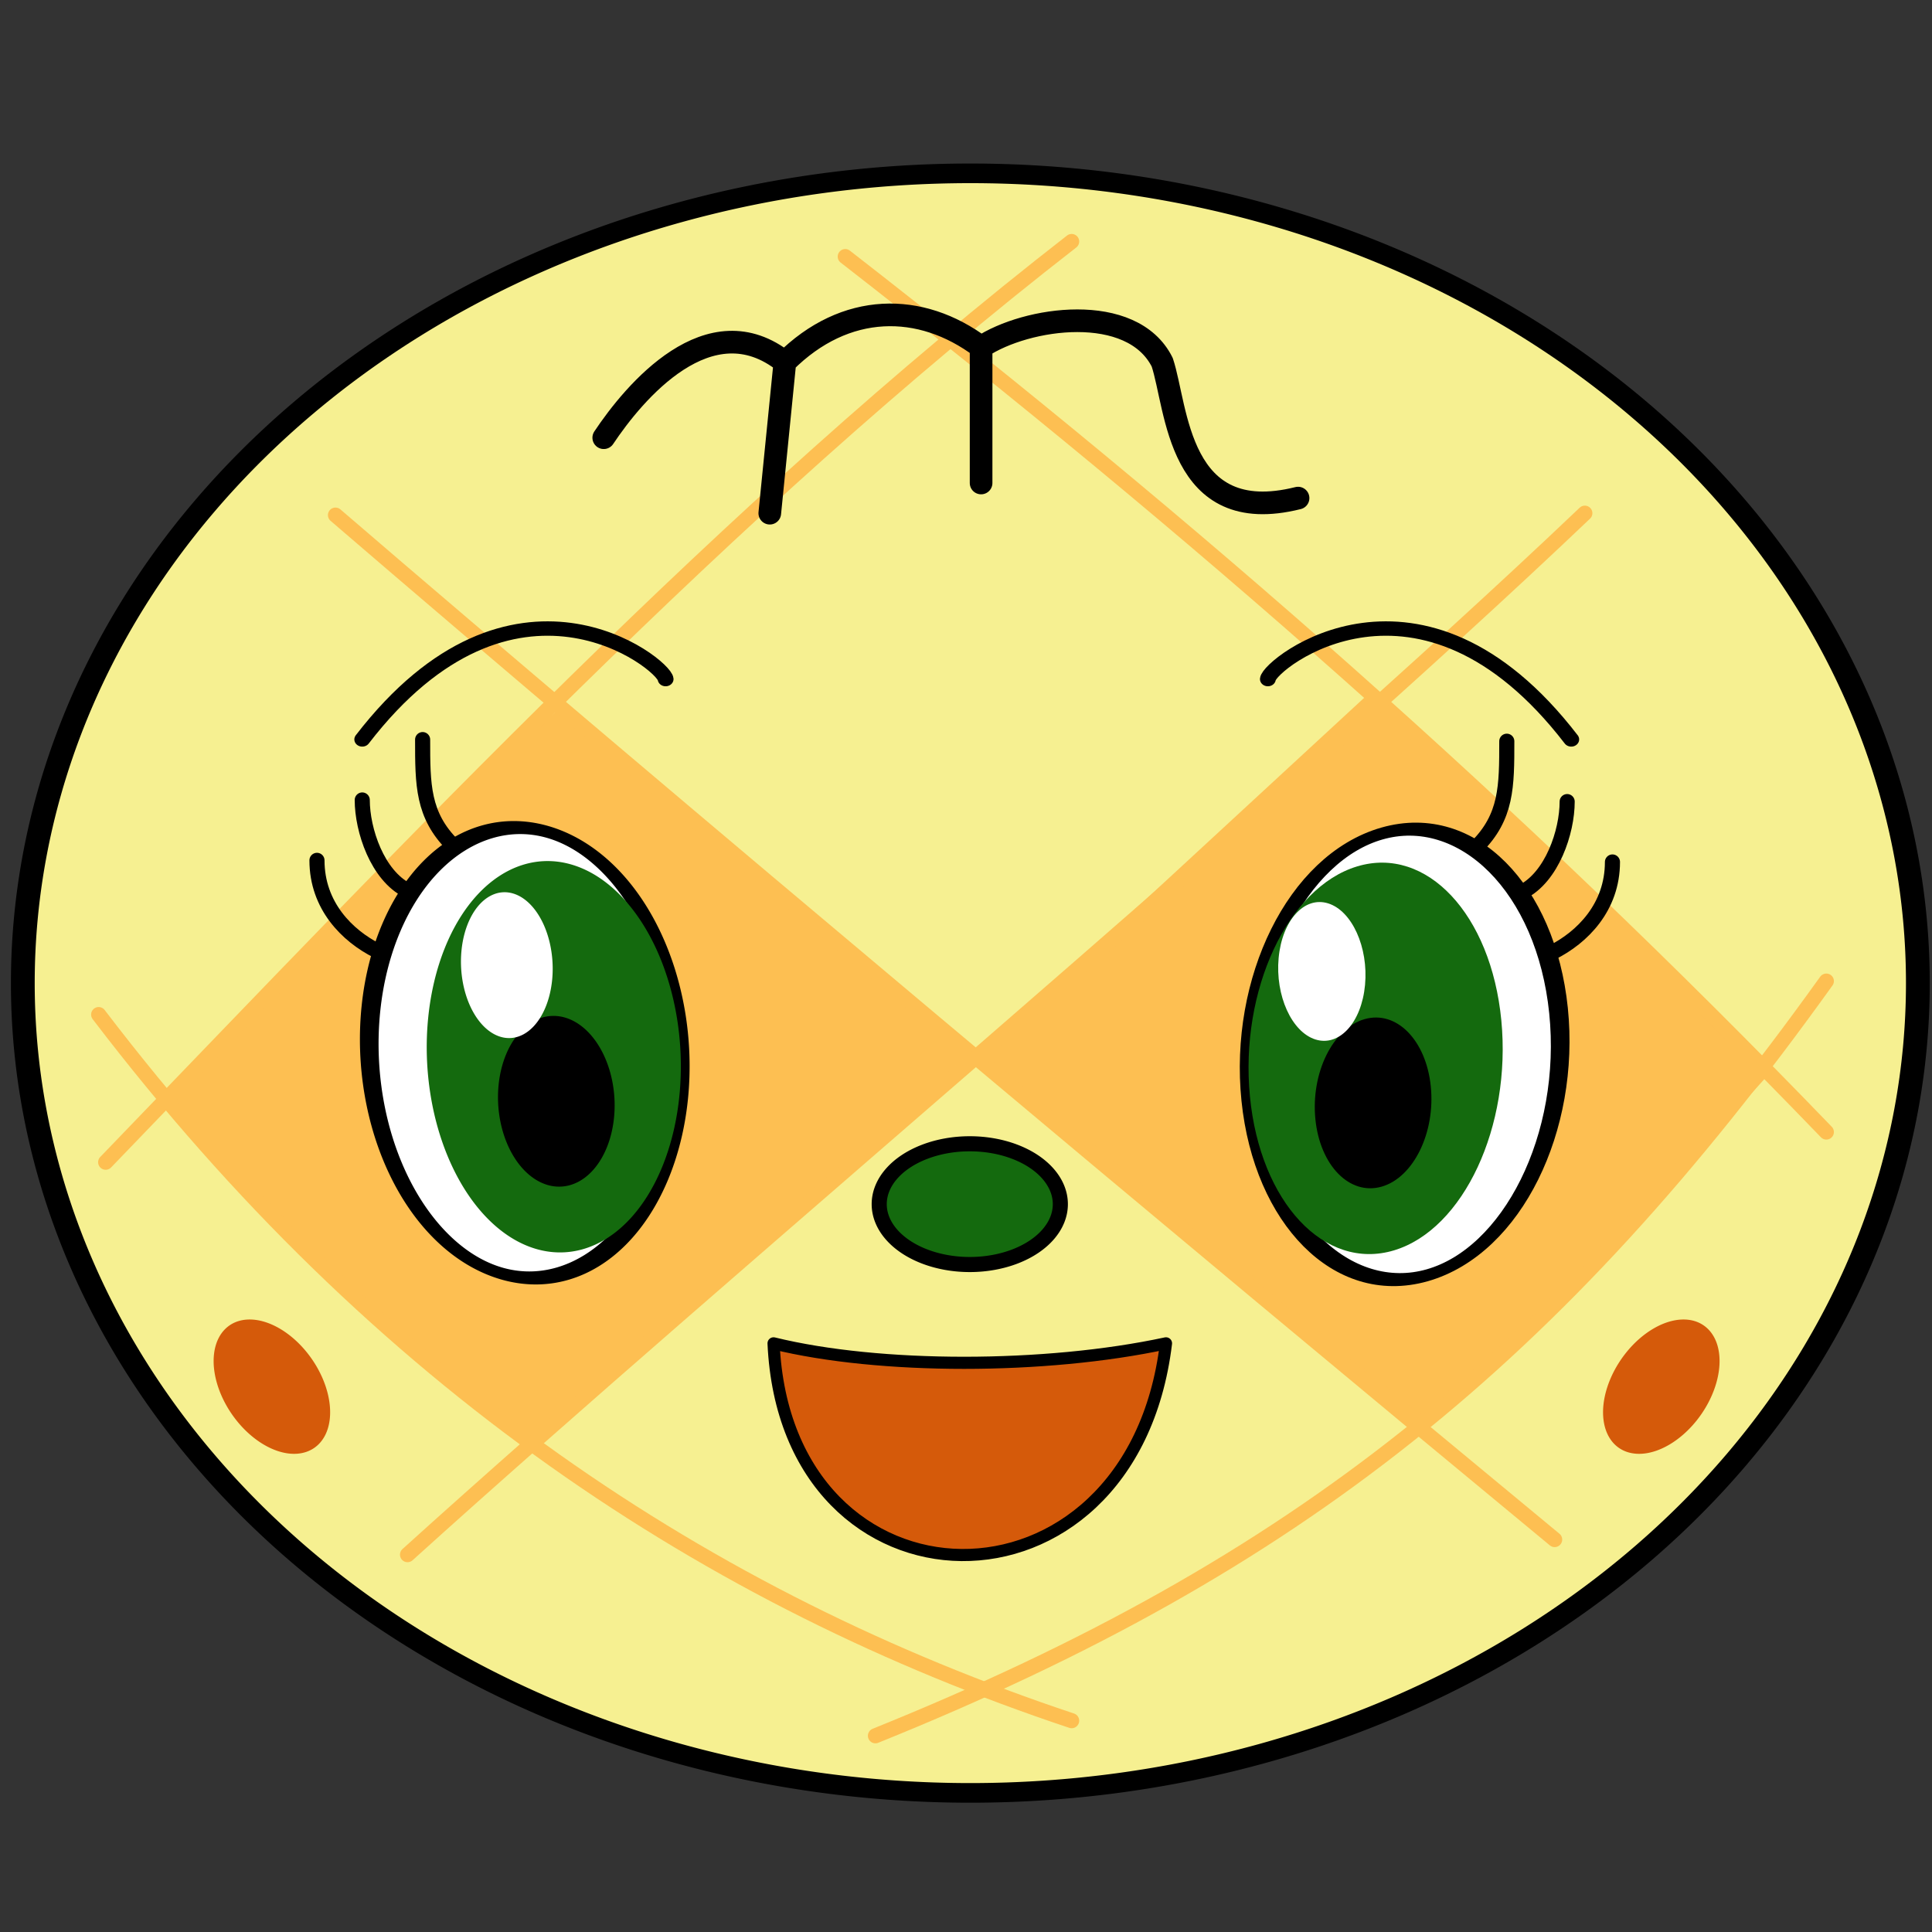 <?xml version="1.0" encoding="UTF-8" standalone="no"?>
<!-- Created with Inkscape (http://www.inkscape.org/) -->

<svg
   xmlns:dc="http://purl.org/dc/elements/1.1/"
   xmlns:cc="http://creativecommons.org/ns#"
   xmlns:rdf="http://www.w3.org/1999/02/22-rdf-syntax-ns#"
   xmlns:svg="http://www.w3.org/2000/svg"
   xmlns="http://www.w3.org/2000/svg"
   xmlns:sodipodi="http://sodipodi.sourceforge.net/DTD/sodipodi-0.dtd"
   xmlns:inkscape="http://www.inkscape.org/namespaces/inkscape"
   width="256"
   height="256"
   id="svg4012"
   version="1.1"
   inkscape:version="0.48.4 r9939"
   sodipodi:docname="meronpan.svg">
  <rect width="100%" height="100%" fill="#333333" stroke="none"/>
  <defs
     id="defs4014" />
  <sodipodi:namedview
     id="base"
     pagecolor="#ffffff"
     bordercolor="#666666"
     borderopacity="1.0"
     inkscape:pageopacity="0.0"
     inkscape:pageshadow="2"
     inkscape:zoom="1.5938384"
     inkscape:cx="113.27889"
     inkscape:cy="249.26329"
     inkscape:document-units="px"
     inkscape:current-layer="layer4"
     showgrid="true"
     borderlayer="true"
     inkscape:window-width="1918"
     inkscape:window-height="1059"
     inkscape:window-x="1366"
     inkscape:window-y="19"
     inkscape:window-maximized="1">
    <inkscape:grid
       type="xygrid"
       id="grid4020"
       empspacing="4"
       visible="true"
       enabled="true"
       snapvisiblegridlinesonly="true"
       spacingx="2px"
       spacingy="2px"
       dotted="false" />
  </sodipodi:namedview>
  <g
     inkscape:groupmode="layer"
     id="layer4"
     inkscape:label="anpanman"
     style="display:inline">
    <g
       id="g4021">
      <path
         transform="matrix(1.121,0,0,0.925,-50.785,37.768)"
         d="m 272,100 a 112,116 0 1 1 -224,0 112,116 0 1 1 224,0 z"
         sodipodi:ry="116"
         sodipodi:rx="112"
         sodipodi:cy="100"
         sodipodi:cx="160"
         id="path4681"
         style="opacity:1;color:#000000;fill:#f6f091;fill-opacity:1;fill-rule:nonzero;stroke:#000000;stroke-width:2.812;stroke-miterlimit:4;stroke-opacity:1;stroke-dasharray:none;marker:none;visibility:visible;display:inline;overflow:visible;enable-background:accumulate"
         sodipodi:type="arc" />
      <g
         id="g3985">
        <path
           sodipodi:nodetypes="ccccc"
           inkscape:connector-curvature="0"
           id="path3847"
           d="M 234,142 C 216.673,124.663 201.14,108.129 182,92 l -52,48 58,48 c 18,-14 31.52,-29.991 46,-46 z"
           style="fill:#fdbf52;fill-opacity:1;stroke:#fdbf52;stroke-opacity:1" />
        <path
           style="fill:#fdbf52;fill-opacity:1;stroke:none"
           d="M 22,146 C 39.327,128.663 54.86,110.129 74,94 l 54,46 -58,52 C 52.87,177.169 36.48,162.009 22,146 z"
           id="path3845"
           inkscape:connector-curvature="0"
           sodipodi:nodetypes="ccccc" />
        <path
           style="fill:#d55a0a;fill-opacity:1;stroke:#000000;stroke-width:1.607;stroke-linecap:round;stroke-linejoin:round;stroke-miterlimit:4;stroke-opacity:1;stroke-dasharray:none"
           d="m 102.501,178 c 1.667,36.93 47.421,37.87 52,0 -16.013,3.439 -37.989,3.439 -52,0 z"
           id="path4679"
           inkscape:connector-curvature="0"
           sodipodi:nodetypes="ccc" />
        <path
           sodipodi:type="arc"
           style="color:#000000;fill:#146a0e;fill-opacity:1;fill-rule:nonzero;stroke:#000000;stroke-width:2;stroke-linecap:round;stroke-linejoin:round;stroke-miterlimit:4;stroke-opacity:1;stroke-dasharray:none;stroke-dashoffset:0;marker:none;visibility:visible;display:inline;overflow:visible;enable-background:accumulate"
           id="path3792"
           sodipodi:cx="132"
           sodipodi:cy="160"
           sodipodi:rx="12"
           sodipodi:ry="8"
           d="m 144,160 a 12,8 0 1 1 -24,0 12,8 0 1 1 24,0 z"
           transform="translate(-3.499,-0.444)" />
        <path
           style="fill:none;stroke:#fdbf52;stroke-width:2;stroke-linecap:round;stroke-linejoin:miter;stroke-miterlimit:4;stroke-opacity:1;stroke-dasharray:none;fill-opacity:1"
           d="M 142,32 C 96.227,67.583 55.328,111.143 14,154"
           id="path3794"
           inkscape:connector-curvature="0"
           sodipodi:nodetypes="cc" />
        <path
           sodipodi:nodetypes="cc"
           inkscape:connector-curvature="0"
           id="path3796"
           d="m 112,34 c 45.773,35.583 88.672,73.143 130,116"
           style="fill:none;stroke:#fdbf52;stroke-width:2;stroke-linecap:round;stroke-linejoin:miter;stroke-miterlimit:4;stroke-opacity:1;stroke-dasharray:none;fill-opacity:1" />
        <path
           sodipodi:nodetypes="cc"
           inkscape:connector-curvature="0"
           id="path3798"
           d="M 44.452,68.254 C 86,104 160,166 206,204"
           style="fill:none;stroke:#fdbf52;stroke-width:2;stroke-linecap:round;stroke-linejoin:miter;stroke-miterlimit:4;stroke-opacity:1;stroke-dasharray:none;fill-opacity:1" />
        <path
           style="fill:none;stroke:#fdbf52;stroke-width:2;stroke-linecap:round;stroke-linejoin:miter;stroke-miterlimit:4;stroke-opacity:1;stroke-dasharray:none"
           d="m 116,230 c 56.022,-22.595 90.314,-50.246 126,-100"
           id="path3800"
           inkscape:connector-curvature="0"
           sodipodi:nodetypes="cc" />
        <path
           sodipodi:nodetypes="cc"
           inkscape:connector-curvature="0"
           id="path3802"
           d="M 142,228 C 94,212 50.165,183.066 13.073,134.437"
           style="fill:none;stroke:#fdbf52;stroke-width:2;stroke-linecap:round;stroke-linejoin:miter;stroke-miterlimit:4;stroke-opacity:1;stroke-dasharray:none;fill-opacity:1" />
        <path
           style="fill:none;stroke:#fdbf52;stroke-width:2;stroke-linecap:round;stroke-linejoin:miter;stroke-miterlimit:4;stroke-opacity:1;stroke-dasharray:none;fill-opacity:1"
           d="M 210,68 C 168,108 96,168 54,206"
           id="path3804"
           inkscape:connector-curvature="0"
           sodipodi:nodetypes="cc" />
        <g
           id="g4687"
           transform="matrix(1,0,0,0.91,-29.802,31.741)">
          <path
             sodipodi:nodetypes="cc"
             inkscape:connector-curvature="0"
             id="path4675"
             d="M 77.802,72.786 C 97.802,44.225 117.802,61.801 118,64"
             style="fill:none;stroke:#000000;stroke-width:2.096;stroke-linecap:round;stroke-linejoin:bevel;stroke-miterlimit:4;stroke-opacity:1;stroke-dasharray:none" />
        </g>
        <g
           id="g3820">
          <path
             sodipodi:nodetypes="cc"
             inkscape:connector-curvature="0"
             id="path3806"
             d="m 60,112 c -4,-4 -4,-8 -4,-14"
             style="fill:none;stroke:#000000;stroke-width:2;stroke-linecap:round;stroke-linejoin:round;stroke-miterlimit:4;stroke-opacity:1;stroke-dasharray:none" />
          <path
             style="fill:none;stroke:#000000;stroke-width:2;stroke-linecap:round;stroke-linejoin:round;stroke-miterlimit:4;stroke-opacity:1;stroke-dasharray:none"
             d="m 54,118 c -4,-2 -6,-8 -6,-12"
             id="path3808"
             inkscape:connector-curvature="0"
             sodipodi:nodetypes="cc" />
          <path
             sodipodi:nodetypes="cc"
             inkscape:connector-curvature="0"
             id="path3810"
             d="m 50,126 c -4,-2 -8,-6 -8,-12"
             style="fill:none;stroke:#000000;stroke-width:2;stroke-linecap:round;stroke-linejoin:round;stroke-miterlimit:4;stroke-opacity:1;stroke-dasharray:none" />
          <path
             transform="matrix(1.699,0.484,-0.111,1.084,-20.153,-43.356)"
             d="m 74,141 a 12,27 0 1 1 -24,0 12,27 0 1 1 24,0 z"
             sodipodi:ry="27"
             sodipodi:rx="12"
             sodipodi:cy="141"
             sodipodi:cx="62"
             id="path3812"
             style="color:#000000;fill:#ffffff;fill-opacity:1;stroke:#000000;stroke-width:1.452;stroke-miterlimit:4;stroke-opacity:1;stroke-dasharray:none;marker:none;visibility:visible;display:inline;overflow:visible;enable-background:accumulate"
             sodipodi:type="arc" />
          <path
             sodipodi:type="arc"
             style="color:#000000;fill:#146a0e;fill-opacity:1;stroke:none;stroke-width:1.408;marker:none;visibility:visible;display:inline;overflow:visible;enable-background:accumulate"
             id="path3814"
             sodipodi:cx="62"
             sodipodi:cy="141"
             sodipodi:rx="12"
             sodipodi:ry="27"
             d="m 74,141 a 12,27 0 1 1 -24,0 12,27 0 1 1 24,0 z"
             transform="matrix(1.388,0.42,-0.091,0.942,0.156,-18.838)" />
          <path
             transform="matrix(0.637,0.183,-0.042,0.411,40.143,76.628)"
             d="m 74,141 a 12,27 0 1 1 -24,0 12,27 0 1 1 24,0 z"
             sodipodi:ry="27"
             sodipodi:rx="12"
             sodipodi:cy="141"
             sodipodi:cx="62"
             id="path3816"
             style="color:#000000;fill:#000000;fill-opacity:1;stroke:none;stroke-width:1.408;marker:none;visibility:visible;display:inline;overflow:visible;enable-background:accumulate"
             sodipodi:type="arc" />
          <path
             sodipodi:type="arc"
             style="color:#000000;fill:#ffffff;fill-opacity:1;stroke:none;stroke-width:1.408;marker:none;visibility:visible;display:inline;overflow:visible;enable-background:accumulate"
             id="path3818"
             sodipodi:cx="62"
             sodipodi:cy="141"
             sodipodi:rx="12"
             sodipodi:ry="27"
             d="m 74,141 a 12,27 0 1 1 -24,0 12,27 0 1 1 24,0 z"
             transform="matrix(0.501,0.157,-0.033,0.351,40.748,68.663)" />
        </g>
        <g
           id="g3829"
           transform="matrix(-1,0,0,1,255.658,0.215)">
          <path
             style="fill:none;stroke:#000000;stroke-width:2;stroke-linecap:round;stroke-linejoin:round;stroke-miterlimit:4;stroke-opacity:1;stroke-dasharray:none"
             d="m 60,112 c -4,-4 -4,-8 -4,-14"
             id="path3831"
             inkscape:connector-curvature="0"
             sodipodi:nodetypes="cc" />
          <path
             sodipodi:nodetypes="cc"
             inkscape:connector-curvature="0"
             id="path3833"
             d="m 54,118 c -4,-2 -6,-8 -6,-12"
             style="fill:none;stroke:#000000;stroke-width:2;stroke-linecap:round;stroke-linejoin:round;stroke-miterlimit:4;stroke-opacity:1;stroke-dasharray:none" />
          <path
             style="fill:none;stroke:#000000;stroke-width:2;stroke-linecap:round;stroke-linejoin:round;stroke-miterlimit:4;stroke-opacity:1;stroke-dasharray:none"
             d="m 50,126 c -4,-2 -8,-6 -8,-12"
             id="path3835"
             inkscape:connector-curvature="0"
             sodipodi:nodetypes="cc" />
          <path
             sodipodi:type="arc"
             style="color:#000000;fill:#ffffff;fill-opacity:1;stroke:#000000;stroke-width:1.452;stroke-miterlimit:4;stroke-opacity:1;stroke-dasharray:none;marker:none;visibility:visible;display:inline;overflow:visible;enable-background:accumulate"
             id="path3837"
             sodipodi:cx="62"
             sodipodi:cy="141"
             sodipodi:rx="12"
             sodipodi:ry="27"
             d="m 74,141 c 0,14.912 -5.373,27 -12,27 -6.627,0 -12,-12.088 -12,-27 0,-14.912 5.373,-27 12,-27 6.627,0 12,12.088 12,27 z"
             transform="matrix(1.699,0.484,-0.111,1.084,-20.153,-43.356)" />
          <path
             transform="matrix(1.388,0.42,-0.091,0.942,0.156,-18.838)"
             d="m 74,141 c 0,14.912 -5.373,27 -12,27 -6.627,0 -12,-12.088 -12,-27 0,-14.912 5.373,-27 12,-27 6.627,0 12,12.088 12,27 z"
             sodipodi:ry="27"
             sodipodi:rx="12"
             sodipodi:cy="141"
             sodipodi:cx="62"
             id="path3839"
             style="color:#000000;fill:#146a0e;fill-opacity:1;stroke:none;stroke-width:1.408;marker:none;visibility:visible;display:inline;overflow:visible;enable-background:accumulate"
             sodipodi:type="arc" />
          <path
             sodipodi:type="arc"
             style="color:#000000;fill:#000000;fill-opacity:1;stroke:none;stroke-width:1.408;marker:none;visibility:visible;display:inline;overflow:visible;enable-background:accumulate"
             id="path3841"
             sodipodi:cx="62"
             sodipodi:cy="141"
             sodipodi:rx="12"
             sodipodi:ry="27"
             d="m 74,141 c 0,14.912 -5.373,27 -12,27 -6.627,0 -12,-12.088 -12,-27 0,-14.912 5.373,-27 12,-27 6.627,0 12,12.088 12,27 z"
             transform="matrix(0.637,0.183,-0.042,0.411,40.143,76.628)" />
          <path
             transform="matrix(-0.477,0.149,0.031,0.334,105.711,72.173)"
             d="m 74,141 c 0,14.912 -5.373,27 -12,27 -6.627,0 -12,-12.088 -12,-27 0,-14.912 5.373,-27 12,-27 6.627,0 12,12.088 12,27 z"
             sodipodi:ry="27"
             sodipodi:rx="12"
             sodipodi:cy="141"
             sodipodi:cx="62"
             id="path3843"
             style="color:#000000;fill:#ffffff;fill-opacity:1;stroke:none;stroke-width:1.408;marker:none;visibility:visible;display:inline;overflow:visible;enable-background:accumulate"
             sodipodi:type="arc" />
        </g>
        <g
           transform="matrix(-1,0,0,0.91,286,31.741)"
           id="g3879">
          <path
             style="fill:none;stroke:#000000;stroke-width:2.096;stroke-linecap:round;stroke-linejoin:bevel;stroke-miterlimit:4;stroke-opacity:1;stroke-dasharray:none"
             d="M 77.802,72.786 C 97.802,44.225 117.802,61.801 118,64"
             id="path3881"
             inkscape:connector-curvature="0"
             sodipodi:nodetypes="cc" />
        </g>
        <path
           sodipodi:type="arc"
           style="color:#000000;fill:#d55a0a;fill-opacity:1;fill-rule:nonzero;stroke:none;stroke-width:2;marker:none;visibility:visible;display:inline;overflow:visible;enable-background:accumulate"
           id="path3883"
           sodipodi:cx="48"
           sodipodi:cy="188"
           sodipodi:rx="8"
           sodipodi:ry="12"
           d="m 56,188 a 8,12 0 1 1 -16,0 8,12 0 1 1 16,0 z"
           transform="matrix(0.588,-0.557,0.51,0.642,-88.078,89.78)" />
        <path
           transform="matrix(-0.588,-0.557,-0.51,0.642,344.236,89.78)"
           d="m 56,188 a 8,12 0 1 1 -16,0 8,12 0 1 1 16,0 z"
           sodipodi:ry="12"
           sodipodi:rx="8"
           sodipodi:cy="188"
           sodipodi:cx="48"
           id="path3885"
           style="color:#000000;fill:#d55a0a;fill-opacity:1;fill-rule:nonzero;stroke:none;stroke-width:2;marker:none;visibility:visible;display:inline;overflow:visible;enable-background:accumulate"
           sodipodi:type="arc" />
      </g>
      <path
         sodipodi:nodetypes="ccccccccc"
         inkscape:connector-curvature="0"
         id="path4019"
         d="m 80,58 c 4,-6 14,-18 24,-10 l -2,20 2,-20 c 8,-8 18,-8 26,-2 l 0,18 0,-18 c 6,-4 20,-6 24,2 2,6 2,22 18,18"
         style="fill:none;stroke:#000000;stroke-width:3;stroke-linecap:round;stroke-linejoin:round;stroke-opacity:1;stroke-miterlimit:4;stroke-dasharray:none" />
    </g>
  </g>
</svg>
